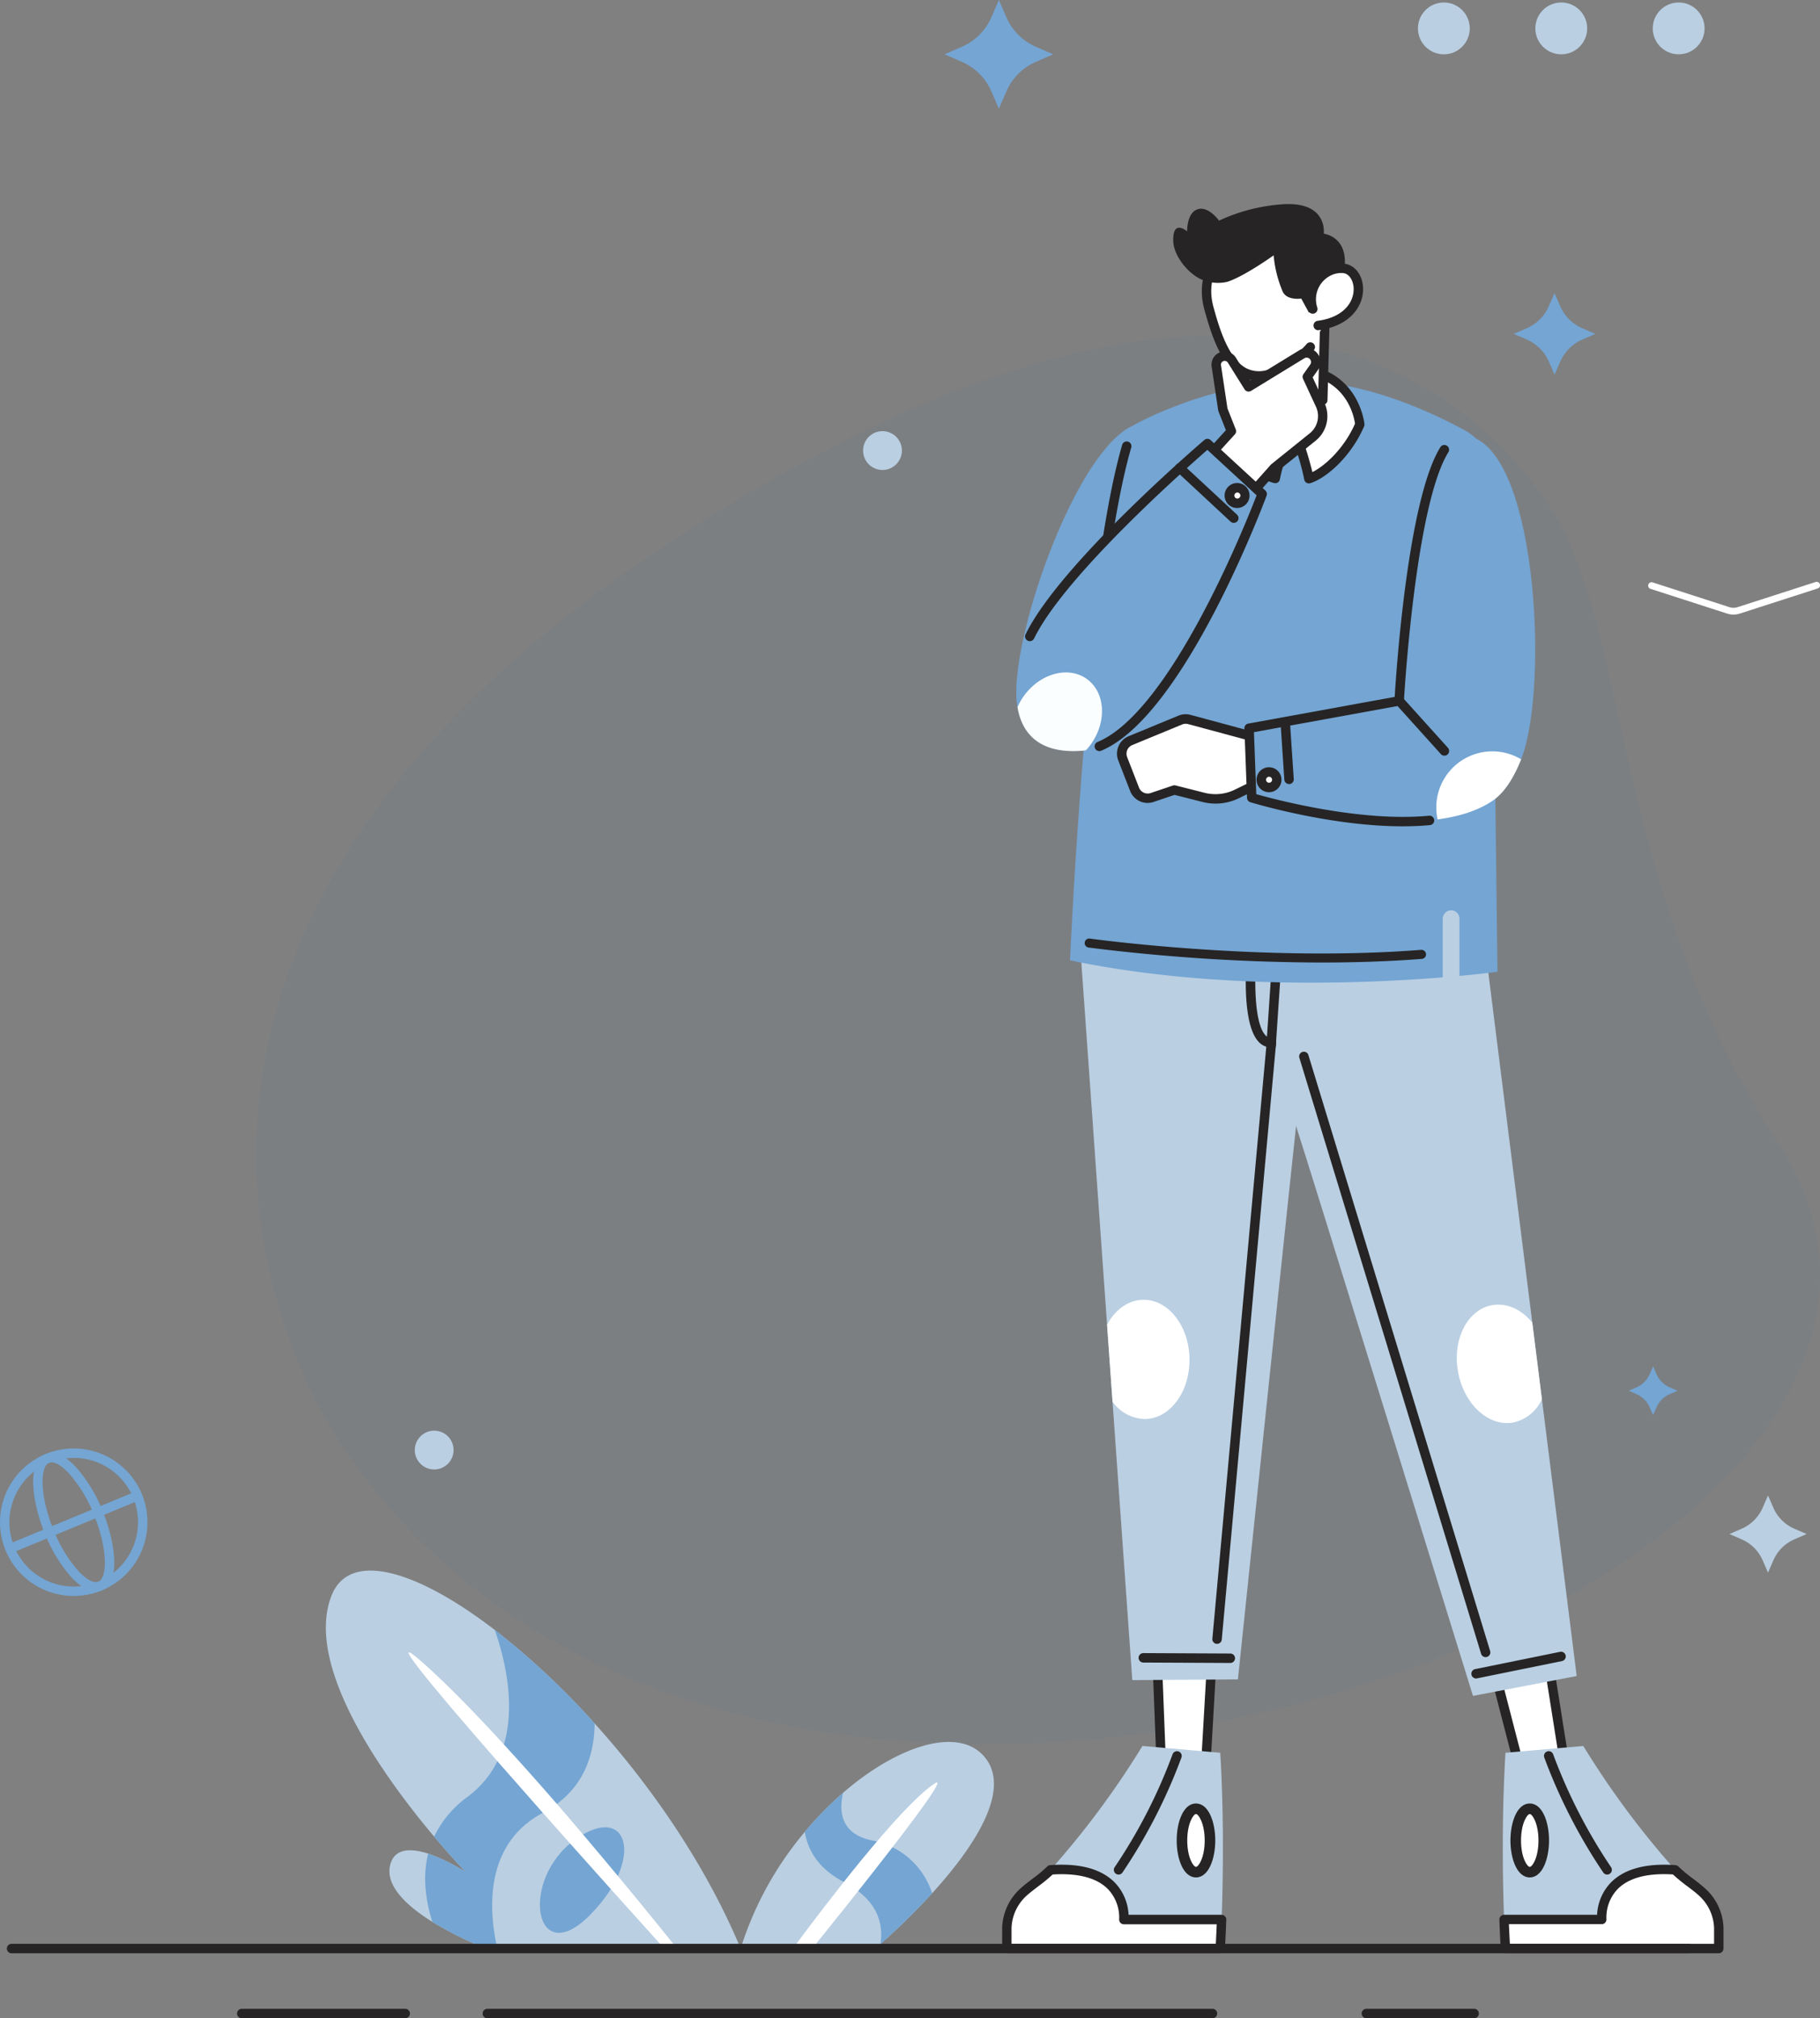<svg xmlns="http://www.w3.org/2000/svg" width="437.746" height="485.26" viewBox="0 0 437.746 485.26">
  <rect x="0" y="0" width="437.746" height="485.26" fill="#808080" stroke="none"/>
  <g id="Group_37377" data-name="Group 37377" transform="translate(-1352.056 -268)">
    <g id="Group_37376" data-name="Group 37376" transform="translate(1413.724 348.669)">
      <path id="Path_418" data-name="Path 418" d="M366.092,196.045C326.286,135.094,330.517,72.616,311.329,43.24S234.958-36.783,99.846,51.471-.9,235.662,20.212,267.964C119.023,419.233,436.6,303.992,366.092,196.045Z" transform="translate(-0.134 -1.91)" fill="rgba(35,116,187,0.04)"/>
    </g>
    <g id="Online_Courses" data-name="Online Courses" transform="translate(1352.056 268)">
      <path id="Path_18925" data-name="Path 18925" d="M604.981,1146.243h-61.2a83.968,83.968,0,0,1-12.945-6.411c-5.953-3.7-11.441-8.626-10.142-13.717,1.054-4.115,5.108-3.988,9.124-2.7a43.7,43.7,0,0,1,9.051,4.446c-.155-.159-3.3-3.412-7.612-8.532-11.547-13.713-31.463-40.861-24.66-57.982,4.36-10.992,20.635-6.006,39.251,8.295a183.722,183.722,0,0,1,24.01,22.474C583.753,1107.523,596.727,1126.45,604.981,1146.243Z" transform="translate(-426.839 -677.743)" fill="#bacfe2"/>
      <path id="Path_18926" data-name="Path 18926" d="M604.43,1112.778c-.069,8.123-2.971,16.422-12.45,21.481-14.089,7.514-13.076,23.291-10.959,32.64h-2.668a83.96,83.96,0,0,1-12.945-6.411c-1.5-4.674-2.476-10.554-1.017-16.414a43.717,43.717,0,0,1,9.051,4.446c-.155-.159-3.3-3.412-7.612-8.532a25.274,25.274,0,0,1,8.029-9.562c14.134-10.567,10.215-29.612,6.562-40.126A182.692,182.692,0,0,1,604.43,1112.778Z" transform="translate(-461.408 -698.398)" fill="#74a5d3"/>
      <path id="Path_18927" data-name="Path 18927" d="M639.7,1209.346c-13.517,9.676-9.847,31.708,3.567,18.135S652.371,1200.262,639.7,1209.346Z" transform="translate(-501.349 -767.062)" fill="#74a5d3"/>
      <path id="Path_18928" data-name="Path 18928" d="M618.465,1174.678h-3.056c-2.77-3.069-7.38-8.172-12.875-14.3-3.044-3.4-6.358-7.11-9.782-10.951-2.153-2.419-4.352-4.9-6.538-7.355-3.706-4.188-7.416-8.4-10.934-12.418-16.038-18.347-28.031-32.775-17.268-23.095,5.6,5.034,12.132,11.752,18.829,19.062,4.245,4.629,8.581,9.5,12.741,14.3,2.145,2.452,4.25,4.928,6.3,7.355,2.938,3.461,5.753,6.82,8.364,9.962C610.513,1164.778,615.621,1171.1,618.465,1174.678Z" transform="translate(-455.63 -706.178)" fill="#fff"/>
      <path id="Path_18929" data-name="Path 18929" d="M795.425,1192.575a164.118,164.118,0,0,1-12.43,12.209c-.817.7-1.25,1.083-1.25,1.083H749.37A80.969,80.969,0,0,1,764.8,1177.82a82.124,82.124,0,0,1,9.2-9.4c13.75-11.895,28.668-16.2,34.507-8.009S804.725,1182.355,795.425,1192.575Z" transform="translate(-571.228 -737.367)" fill="#bacfe2"/>
      <path id="Path_18930" data-name="Path 18930" d="M817.756,1210.273a164.1,164.1,0,0,1-12.43,12.209c.8-5.145-.862-10.755-8.822-14.927-6.015-3.155-8.626-7.519-9.374-12.038a82.1,82.1,0,0,1,9.2-9.4c-1.132,4.989-.208,9.934,6.906,11.441A18.746,18.746,0,0,1,817.756,1210.273Z" transform="translate(-593.559 -755.065)" fill="#74a5d3"/>
      <path id="Path_18931" data-name="Path 18931" d="M784.752,1219.951H780.11c6.452-8.728,25.591-34.1,34.115-39.7C819.41,1176.85,792.993,1209.756,784.752,1219.951Z" transform="translate(-589.407 -751.451)" fill="#fff"/>
      <path id="Path_19001" data-name="Path 19001" d="M994.68,1109.852l.911,23.4,10.7.862,1.463-25.322Z" transform="translate(-716.301 -709.333)" fill="#fff"/>
      <path id="Path_19002" data-name="Path 19002" d="M1004.649,1133.61h-.09l-10.7-.862a1.136,1.136,0,0,1-1.042-1.087l-.911-23.4a1.136,1.136,0,0,1,1.042-1.177l13.075-1.063a1.136,1.136,0,0,1,1.226,1.2l-1.463,25.334A1.136,1.136,0,0,1,1004.649,1133.61Zm-9.6-3.048,8.536.687,1.32-22.862-10.685.87Z" transform="translate(-714.662 -707.695)" fill="#262424"/>
      <path id="Path_19003" data-name="Path 19003" d="M1002,687.238c-.842,6.284-15.008,142.157-15.008,142.157l-25.4.172-4.752-66.931-1.316-18.514-6.5-91.5c-2.509-30.887,48.257-31.055,52.691-2.746C1003.58,661.74,1002.844,680.949,1002,687.238Z" transform="translate(-689.251 -425.61)" fill="#bacfe2"/>
      <path id="Path_19004" data-name="Path 19004" d="M1028.152,858.067h-.1a1.136,1.136,0,0,1-1.026-1.226l14.931-163.9a1.136,1.136,0,0,1,2.26.2l-14.931,163.9a1.136,1.136,0,0,1-1.132,1.022Z" transform="translate(-735.427 -462.827)" fill="#262424"/>
      <path id="Path_19005" data-name="Path 19005" d="M1052.84,709.488a4.171,4.171,0,0,1-3.158-1.475c-4.422-4.936-2.705-21.853-2.5-23.765a1.136,1.136,0,1,1,2.256.249c-.539,4.9-1.226,18.461,1.933,22a1.891,1.891,0,0,0,1.467.719,1.136,1.136,0,0,1,0,2.268Z" transform="translate(-747.056 -457.635)" fill="#262424"/>
      <path id="Path_19006" data-name="Path 19006" d="M984.872,910.163c.131,7.915-4.638,14.412-10.657,14.514a9.8,9.8,0,0,1-7.849-4.168l-1.316-18.514c1.929-3.575,5.083-5.929,8.687-5.986C979.74,895.914,984.741,902.248,984.872,910.163Z" transform="translate(-698.778 -583.497)" fill="#fff"/>
      <path id="Path_19007" data-name="Path 19007" d="M1005.735,1106.277h0l-20.917-.1a1.136,1.136,0,1,1,0-2.268l20.917.1a1.136,1.136,0,0,1,0,2.268Z" transform="translate(-709.757 -706.444)" fill="#262424"/>
      <path id="Path_19008" data-name="Path 19008" d="M906.08,1202.278v4.985H957.4s.168-2.6.327-6.979c.319-8.61.625-24.108-.327-40.089l-18.723-1.635a207.82,207.82,0,0,1-22.1,29.784c-1.3,1.418-4.732,3.751-6.174,5.063A12.105,12.105,0,0,0,906.08,1202.278Z" transform="translate(-663.904 -738.766)" fill="#bacfe2"/>
      <path id="Path_19009" data-name="Path 19009" d="M970.17,1191.291a1.136,1.136,0,0,1-.932-1.781,127.044,127.044,0,0,0,13.93-27.161,1.136,1.136,0,0,1,2.145.744,130.277,130.277,0,0,1-14.208,27.712A1.135,1.135,0,0,1,970.17,1191.291Z" transform="translate(-701.136 -740.578)" fill="#262424"/>
      <ellipse id="Ellipse_353" data-name="Ellipse 353" cx="3.371" cy="7.621" rx="3.371" ry="7.621" transform="translate(284.283 434.888)" fill="#fff"/>
      <path id="Path_19010" data-name="Path 19010" d="M1010.668,1210.173c-3.044,0-4.638-4.474-4.638-8.892s1.594-8.891,4.638-8.891,4.638,4.474,4.638,8.891S1013.712,1210.173,1010.668,1210.173Zm0-15.241c-.609,0-2.1,2.227-2.1,6.354s1.491,6.35,2.1,6.35,2.1-2.227,2.1-6.35-1.491-6.358-2.1-6.358Z" transform="translate(-723.013 -758.773)" fill="#262424"/>
      <path id="Path_19011" data-name="Path 19011" d="M906.08,1245.237v4.985H957.4s.168-2.6.327-6.979H934.217s1.324-13.3-17.636-11.944c-1.3,1.418-4.732,3.751-6.174,5.063A12.12,12.12,0,0,0,906.08,1245.237Z" transform="translate(-663.904 -781.725)" fill="#fff"/>
      <path id="Path_19012" data-name="Path 19012" d="M955.758,1249.714H904.436a1.136,1.136,0,0,1-1.136-1.136v-4.985a13.273,13.273,0,0,1,4.7-9.713c.629-.572,1.577-1.3,2.583-2.068a33.424,33.424,0,0,0,3.518-2.922,1.136,1.136,0,0,1,.756-.368c7.11-.511,12.344.915,15.572,4.233a11.948,11.948,0,0,1,3.269,7.711h22.368a1.136,1.136,0,0,1,1.136,1.177c-.159,4.34-.327,6.983-.327,7.008A1.136,1.136,0,0,1,955.758,1249.714Zm-50.186-2.26h49.115c.053-.976.135-2.591.217-4.707H932.573a1.136,1.136,0,0,1-1.128-1.246,9.932,9.932,0,0,0-2.664-7.171c-2.681-2.738-7.167-3.935-13.333-3.555a41.911,41.911,0,0,1-3.485,2.86c-.964.739-1.875,1.434-2.452,1.941a11.04,11.04,0,0,0-3.959,8.038v3.841Z" transform="translate(-662.26 -780.082)" fill="#262424"/>
      <path id="Path_19013" data-name="Path 19013" d="M1206.5,1112.05l3.657,23.127-10.326,2.93-6.362-24.554Z" transform="translate(-833.863 -711.261)" fill="#fff"/>
      <path id="Path_19014" data-name="Path 19014" d="M1198.149,1137.591a1.136,1.136,0,0,1-1.1-.85l-6.362-24.554a1.136,1.136,0,0,1,.968-1.414l13.026-1.5a1.14,1.14,0,0,1,1.25.952l3.678,23.128a1.136,1.136,0,0,1-.817,1.271l-10.326,2.93A1.135,1.135,0,0,1,1198.149,1137.591Zm-4.9-24.709,5.745,22.167,8.238-2.337-3.33-21.06Z" transform="translate(-832.196 -709.613)" fill="#262424"/>
      <path id="Path_19015" data-name="Path 19015" d="M1066.521,703.486c2.043,6,42.394,136.514,42.394,136.514l24.946-4.777-8.368-66.575-2.313-18.416-11.441-91.019c-3.551-30.785-53.377-21.052-52.217,7.563C1060.007,678.794,1064.469,697.488,1066.521,703.486Z" transform="translate(-754.636 -432.248)" fill="#bacfe2"/>
      <path id="Path_19016" data-name="Path 19016" d="M1059.966,704.4h-.078a1.136,1.136,0,0,1-1.054-1.226l1.924-28.668a1.136,1.136,0,0,1,2.264.151l-1.925,28.668A1.136,1.136,0,0,1,1059.966,704.4Z" transform="translate(-754.239 -451.909)" fill="#262424"/>
      <path id="Path_19017" data-name="Path 19017" d="M1122.965,895.6a1.136,1.136,0,0,1-1.087-.817L1078.19,751.561a1.136,1.136,0,1,1,2.17-.662l43.689,143.219a1.136,1.136,0,0,1-1.083,1.479Z" transform="translate(-765.647 -497.17)" fill="#262424"/>
      <path id="Path_19018" data-name="Path 19018" d="M1171.213,915.03c1.414,7.792,7.355,13.235,13.276,12.164a9.787,9.787,0,0,0,6.885-5.615l-2.313-18.416c-2.586-3.13-6.129-4.826-9.684-4.18C1173.46,900.054,1169.8,907.237,1171.213,915.03Z" transform="translate(-820.521 -585.176)" fill="#fff"/>
      <path id="Path_19019" data-name="Path 19019" d="M1180.61,1109.531a1.136,1.136,0,0,1-.225-2.247l20.5-4.172a1.136,1.136,0,0,1,.453,2.223l-20.5,4.172A1.136,1.136,0,0,1,1180.61,1109.531Z" transform="translate(-825.592 -705.968)" fill="#262424"/>
      <path id="Path_19020" data-name="Path 19020" d="M1249.946,1202.278v4.985h-51.322s-.168-2.6-.327-6.979c-.318-8.61-.625-24.108.327-40.089l18.723-1.635a207.8,207.8,0,0,0,22.1,29.784c1.3,1.418,4.732,3.751,6.174,5.063A12.12,12.12,0,0,1,1249.946,1202.278Z" transform="translate(-836.532 -738.766)" fill="#bacfe2"/>
      <path id="Path_19021" data-name="Path 19021" d="M1237.43,1191.291a1.135,1.135,0,0,1-.932-.486,130.515,130.515,0,0,1-14.212-27.712,1.136,1.136,0,0,1,2.145-.744,128.355,128.355,0,0,0,13.93,27.161,1.136,1.136,0,0,1-.932,1.781Z" transform="translate(-850.875 -740.578)" fill="#262424"/>
      <ellipse id="Ellipse_354" data-name="Ellipse 354" cx="3.371" cy="7.621" rx="3.371" ry="7.621" transform="translate(364.564 434.888)" fill="#fff"/>
      <path id="Path_19022" data-name="Path 19022" d="M1207.132,1210.173c-3.048,0-4.642-4.474-4.642-8.892s1.594-8.891,4.642-8.891,4.638,4.474,4.638,8.891S1210.176,1210.173,1207.132,1210.173Zm0-15.241c-.609,0-2.1,2.227-2.1,6.354s1.491,6.35,2.1,6.35,2.1-2.227,2.1-6.35-1.491-6.358-2.1-6.358Z" transform="translate(-839.197 -758.773)" fill="#262424"/>
      <path id="Path_19023" data-name="Path 19023" d="M1250.4,1245.237v4.985h-51.322s-.167-2.6-.327-6.979h23.507s-1.324-13.3,17.636-11.944c1.3,1.418,4.732,3.751,6.174,5.063A12.124,12.124,0,0,1,1250.4,1245.237Z" transform="translate(-836.985 -781.725)" fill="#fff"/>
      <path id="Path_19024" data-name="Path 19024" d="M1248.759,1249.714h-51.322a1.136,1.136,0,0,1-1.132-1.062c0-.025-.167-2.668-.327-7.008a1.136,1.136,0,0,1,1.136-1.177h22.367a11.947,11.947,0,0,1,3.269-7.711c3.228-3.318,8.466-4.744,15.572-4.233a1.136,1.136,0,0,1,.756.368,33.464,33.464,0,0,0,3.518,2.922c1.005.768,1.953,1.5,2.583,2.068a13.267,13.267,0,0,1,4.7,9.713v4.985a1.136,1.136,0,0,1-1.12,1.136Zm-50.259-2.268h49.115V1243.6a11.019,11.019,0,0,0-3.959-8.037c-.556-.507-1.467-1.205-2.452-1.941a41.856,41.856,0,0,1-3.486-2.86c-6.17-.376-10.652.817-13.333,3.555a9.878,9.878,0,0,0-2.664,7.176,1.136,1.136,0,0,1-1.128,1.226h-22.331c.11,2.141.176,3.755.245,4.74Z" transform="translate(-835.346 -780.082)" fill="#262424"/>
      <path id="Path_19025" data-name="Path 19025" d="M939.858,380.743c-13.607,5.794-28.922,48.968-28.194,65.3.744,16.843,23.634,14.931,31.165,2.905C955.77,426.663,953.98,374.729,939.858,380.743Z" transform="translate(-667.192 -278.492)" fill="#74a5d3"/>
      <path id="Path_19026" data-name="Path 19026" d="M1044.588,377.946l1.479,119.593s-3.355.462-9.145,1v-13.77a2.006,2.006,0,0,0-2.386-1.974,2.068,2.068,0,0,0-1.635,2.043v14.04c-19.017,1.549-55.633,3.032-89.642-4.086,0,0,4.339-100.519,15.294-128.664,0,0,19.237-10.979,41.315-10.534,14.951.3,30.127,7.3,38.361,11.78A12.185,12.185,0,0,1,1044.588,377.946Z" transform="translate(-685.892 -263.894)" fill="#74a5d3"/>
      <path id="Path_19027" data-name="Path 19027" d="M954.106,446.436h-.118a1.136,1.136,0,0,1-1.013-1.226c2.517-24.607,5.406-42.6,8.581-53.488a1.136,1.136,0,0,1,2.178.637c-3.138,10.755-6,28.6-8.5,53.083A1.136,1.136,0,0,1,954.106,446.436Z" transform="translate(-691.634 -284.817)" fill="#262424"/>
      <path id="Path_19028" data-name="Path 19028" d="M1008.8,689.21a457.451,457.451,0,0,1-56.07-3.608,1.091,1.091,0,0,1,.3-2.157c.409.057,41.352,5.721,79.794,2.717a1.091,1.091,0,0,1,.168,2.174C1024.893,688.961,1016.7,689.21,1008.8,689.21Z" transform="translate(-690.971 -457.787)" fill="#262424"/>
      <path id="Path_19029" data-name="Path 19029" d="M1069.821,361.755c-3.024,7.032-8.7,11.923-12.258,13.039a72.476,72.476,0,0,0-3.433-11.323,29.425,29.425,0,0,0-4.642,11.266c-9.059-2.488-10.089-13.239-10.089-13.239a14.763,14.763,0,0,1,15.049-13.035C1068.685,348.932,1069.821,361.755,1069.821,361.755Z" transform="translate(-742.748 -259.683)" fill="#fff"/>
      <path id="Path_19030" data-name="Path 19030" d="M1055.891,374.264a1.136,1.136,0,0,1-1.115-.932,62.435,62.435,0,0,0-2.587-9.01,29.2,29.2,0,0,0-3.269,8.928,1.136,1.136,0,0,1-1.422.919c-9.7-2.668-10.873-13.754-10.918-14.228a1.134,1.134,0,0,1,0-.249,15.846,15.846,0,0,1,16.214-14.024c15.062.511,16.447,14.187,16.459,14.326a1.132,1.132,0,0,1-.086.547c-3.1,7.212-8.99,12.426-12.961,13.672A1.131,1.131,0,0,1,1055.891,374.264Zm-17.019-14.424c.139,1.062,1.406,9.108,8.082,11.752a30.5,30.5,0,0,1,4.585-10.452,1.136,1.136,0,0,1,1.974.245,77.562,77.562,0,0,1,3.216,10.158c3.06-1.532,7.592-5.631,10.256-11.637-.253-1.818-2.178-11.576-14.245-11.985a13.594,13.594,0,0,0-13.868,11.915Z" transform="translate(-741.076 -258.03)" fill="#262424"/>
      <path id="Path_19031" data-name="Path 19031" d="M1006.708,558.922,989.954,554.4a3.371,3.371,0,0,0-2.161.139l-12.03,4.94a3.371,3.371,0,0,0-1.855,4.335l2.86,7.355a3.371,3.371,0,0,0,4.217,1.978l5.369-1.806,6.983,1.769a11.764,11.764,0,0,0,8.074-.842l5.312-2.6V558.922Z" transform="translate(-703.881 -381.408)" fill="#fff"/>
      <path id="Path_19032" data-name="Path 19032" d="M994.564,572.952a12.9,12.9,0,0,1-3.167-.409l-6.66-1.688-5.05,1.7a4.5,4.5,0,0,1-5.639-2.644l-2.86-7.355a4.531,4.531,0,0,1,2.48-5.794l12.005-4.956a4.528,4.528,0,0,1,2.893-.188l16.753,4.519a1.136,1.136,0,0,1,.838,1.1v10.8a1.136,1.136,0,0,1-.633,1.018l-5.312,2.6a12.906,12.906,0,0,1-5.647,1.3Zm-9.872-4.4a1.144,1.144,0,0,1,.278.033l6.983,1.769a10.624,10.624,0,0,0,7.3-.76l4.67-2.292v-9.177l-15.936-4.29a2.251,2.251,0,0,0-1.434.094l-12.005,4.957a2.247,2.247,0,0,0-1.226,2.86l2.86,7.355a2.235,2.235,0,0,0,2.8,1.312l5.369-1.806A1.131,1.131,0,0,1,984.692,568.551Z" transform="translate(-702.231 -379.739)" fill="#262424"/>
      <path id="Path_19033" data-name="Path 19033" d="M1114.117,465.273c-1.81,4.548-4.086,8.05-6.808,9.925-3.583,2.452-8.213,3.849-13.288,4.523-19.151,2.529-44.682-5.23-44.682-5.23l-.629-16.7,36.076-6.562s3.567-64.561,15.527-63.834C1117.933,388.453,1120.961,448.111,1114.117,465.273Z" transform="translate(-748.254 -282.704)" fill="#74a5d3"/>
      <path id="Path_19034" data-name="Path 19034" d="M1179.245,575.232c-1.8,4.556-4.086,8.05-6.807,9.925-3.583,2.452-8.213,3.849-13.288,4.523a13.484,13.484,0,0,1,20.1-14.449Z" transform="translate(-813.382 -392.664)" fill="#fff"/>
      <path id="Path_19035" data-name="Path 19035" d="M1146.291,555.176a1.132,1.132,0,0,1-.842-.376L1134.6,542.766a1.136,1.136,0,0,1,1.688-1.52l10.853,12.038a1.136,1.136,0,0,1-.854,1.892Z" transform="translate(-798.889 -373.486)" fill="#262424"/>
      <path id="Path_19036" data-name="Path 19036" d="M1083.935,484.683c-17.325,0-35.725-5.525-36.6-5.79a1.136,1.136,0,0,1-.817-1.042l-.63-16.708a1.136,1.136,0,0,1,.932-1.16l35.218-6.415c.409-6.771,3.2-47.5,10.971-60.021a1.136,1.136,0,1,1,1.929,1.2c-8,12.892-10.661,59.376-10.685,59.846a1.136,1.136,0,0,1-.928,1.054l-35.141,6.4.56,14.906c4.237,1.205,25.032,6.779,41.6,5.177a1.136,1.136,0,0,1,.217,2.26C1088.43,484.589,1086.186,484.683,1083.935,484.683Z" transform="translate(-746.585 -286.007)" fill="#262424"/>
      <path id="Path_19037" data-name="Path 19037" d="M1069.191,569.283a1.136,1.136,0,0,1-1.132-1.058l-.919-13.852a1.136,1.136,0,0,1,2.264-.151l.919,13.852a1.136,1.136,0,0,1-1.058,1.226h-.078Z" transform="translate(-759.153 -380.777)" fill="#262424"/>
      <circle id="Ellipse_355" data-name="Ellipse 355" cx="1.859" cy="1.859" r="1.859" transform="matrix(0.788, -0.615, 0.615, 0.788, 302.62, 187.119)" fill="#fff"/>
      <path id="Path_19038" data-name="Path 19038" d="M1056.061,588.676a3,3,0,1,1,2.354-4.838h0a3,3,0,0,1-2.354,4.838Zm0-3.718a.723.723,0,1,0,.572.278h0a.723.723,0,0,0-.58-.278Z" transform="translate(-750.824 -398.201)" fill="#262424"/>
      <path id="Path_19039" data-name="Path 19039" d="M1071.416,308.62l-.221,8.736-.408,14.968c-5.034,3.518-9.933,3.89-14.657.343l.69-6.946,1.046-10.53Z" transform="translate(-752.642 -236.124)" fill="#fff"/>
      <path id="Path_19040" data-name="Path 19040" d="M1061.33,334.666a12.4,12.4,0,0,1-7.519-2.721,1.136,1.136,0,0,1-.449-1.022l1.741-17.485a1.132,1.132,0,0,1,.634-.907l13.545-6.579a1.136,1.136,0,0,1,1.634,1.05l-.629,23.7a1.132,1.132,0,0,1-.482.9A14.732,14.732,0,0,1,1061.33,334.666Zm-5.643-4.168c3.861,2.644,7.911,2.5,12.344-.409l.564-21.272-11.3,5.48Z" transform="translate(-751.002 -234.478)" fill="#262424"/>
      <path id="Path_19041" data-name="Path 19041" d="M1067.173,314.18c-.07,3.951.294,17.415-10.313,18.87l1.451-14.563Z" transform="translate(-753.073 -239.412)" fill="#262424"/>
      <path id="Path_19042" data-name="Path 19042" d="M1025.233,290.492c2.186,6.9,6,14.894,14.175,11.813,9.721-3.678,14.71-12.132,12.818-21.714s-7.453-14.052-18.674-10.554a17.94,17.94,0,0,0-2.779,1.12c-6.215,3.159-8.385,9.312-6.632,15.634C1024.464,287.93,1024.816,289.193,1025.233,290.492Z" transform="translate(-733.378 -212.606)" fill="#fff"/>
      <path id="Path_19043" data-name="Path 19043" d="M1034.385,304.155a8.258,8.258,0,0,1-3.788-.9c-5.01-2.542-7.355-9.656-9.137-16.128-2.288-8.242,1.8-15.527,10.166-18.138a1.136,1.136,0,1,1,.674,2.166c-7.224,2.251-10.624,8.283-8.654,15.368,1.2,4.335,3.441,12.406,7.976,14.71a6.894,6.894,0,0,0,5.794.049,20.324,20.324,0,0,0,8.65-5.962,1.136,1.136,0,0,1,1.749,1.447,22.883,22.883,0,0,1-9.6,6.636A10.865,10.865,0,0,1,1034.385,304.155Z" transform="translate(-731.767 -212.641)" fill="#262424"/>
      <path id="Path_19044" data-name="Path 19044" d="M1044.037,271.368a30,30,0,0,1-2.427,4.609l-5,1.377-1.835-3.363s-3.244.531-4.368-1.5a1.223,1.223,0,0,1-.074-.143,28.773,28.773,0,0,1-2.194-8.736s-7.016,5.034-11.131,6.358a9.8,9.8,0,0,1-5.185-.2c-3.637-.936-7.637-5.721-7.825-9.451v-.074c-.208-5.508,3.334-2.4,3.334-2.4s-.106-4.45,2.513-5.312,5.157,2.73,5.157,2.73a43.164,43.164,0,0,1,15.572-3.947c10.7-.588,9.619,7.094,9.619,7.094S1048.315,259.249,1044.037,271.368Z" transform="translate(-721.806 -202.214)" fill="#262424"/>
      <path id="Path_19045" data-name="Path 19045" d="M1085.653,298.917a7.533,7.533,0,0,1,4.654-9.5,6.839,6.839,0,0,1,2.566-.351c5.226.3,6.346,12.091-5.949,13.754Z" transform="translate(-769.878 -224.553)" fill="#fff"/>
      <path id="Path_19046" data-name="Path 19046" d="M1085.253,302.309a1.136,1.136,0,0,1-.151-2.26c6.6-.891,8.8-4.781,8.683-7.845-.069-1.745-1-3.559-2.652-3.653a5.747,5.747,0,0,0-2.141.294,6.387,6.387,0,0,0-3.935,8.07,1.136,1.136,0,0,1-2.157.7,8.658,8.658,0,0,1,5.373-10.926,7.99,7.99,0,0,1,2.987-.409c2.652.151,4.662,2.6,4.789,5.831.168,4.327-3.06,9.157-10.648,10.179Z" transform="translate(-768.207 -222.907)" fill="#262424"/>
      <path id="Path_19047" data-name="Path 19047" d="M1030.264,340.613l4.012,6.415,12.826-7.845a2.19,2.19,0,0,1,3.167,1.026h0a2.191,2.191,0,0,1-.233,2.108l-1.634,2.3,3.109,6.709a6.464,6.464,0,0,1-1.814,7.764l-9.243,7.433-5.741,6.448-10.154-9.149,5.581-6.129-2.043-5.189-1.573-10.5a2.043,2.043,0,0,1,1.385-2.239h0A2.043,2.043,0,0,1,1030.264,340.613Z" transform="translate(-733.972 -254.007)" fill="#fff"/>
      <path id="Path_19048" data-name="Path 19048" d="M1033.071,372.46a1.136,1.136,0,0,1-.76-.29l-10.154-9.149a1.136,1.136,0,0,1-.082-1.606l5.108-5.61-1.79-4.532a1.143,1.143,0,0,1-.065-.249l-1.573-10.5a3.171,3.171,0,0,1,5.827-2.153h0l3.416,5.463,11.85-7.257a3.326,3.326,0,0,1,4.454,4.756l-1.25,1.769,2.831,6.129a7.584,7.584,0,0,1-2.133,9.112l-9.169,7.355-5.68,6.378a1.132,1.132,0,0,1-.785.38h-.061Zm-8.548-10.362,8.458,7.621,4.985-5.6a1.118,1.118,0,0,1,.135-.131l9.243-7.433a5.312,5.312,0,0,0,1.5-6.391l-3.11-6.71a1.132,1.132,0,0,1,.1-1.132l1.634-2.3a1.058,1.058,0,0,0-1.414-1.512l-12.826,7.845a1.136,1.136,0,0,1-1.553-.368l-4.013-6.415a.9.9,0,0,0-1.659.613l1.553,10.371,2,5.067a1.137,1.137,0,0,1-.217,1.181Z" transform="translate(-732.329 -252.369)" fill="#262424"/>
      <path id="Path_19049" data-name="Path 19049" d="M970.8,404.318s-21.7,58.362-42.381,61.615c-.3.049-.6.086-.891.11-10.305.817-14.542-4.176-15.572-10.481-.936-5.721.76-12.512,2.954-17.006,8.229-16.863,42.716-46.365,42.716-46.365Z" transform="translate(-667.226 -285.546)" fill="#74a5d3"/>
      <path id="Path_19050" data-name="Path 19050" d="M1019.158,418.081a1.128,1.128,0,0,1-.772-.3l-12.965-12.046a1.136,1.136,0,1,1,1.545-1.663l12.961,12.03a1.136,1.136,0,0,1-.768,1.982Z" transform="translate(-722.416 -292.371)" fill="#262424"/>
      <circle id="Ellipse_356" data-name="Ellipse 356" cx="1.863" cy="1.863" r="1.863" transform="translate(295.658 120.935) rotate(-87.8)" fill="#fff"/>
      <path id="Path_19051" data-name="Path 19051" d="M1037.293,421.429h-.119a3,3,0,1,1,.119,0Zm0-3.722a.727.727,0,1,0,.028,0Z" transform="translate(-739.693 -299.291)" fill="#262424"/>
      <path id="Path_19052" data-name="Path 19052" d="M934.651,464.507a1.136,1.136,0,0,1-.437-2.182c17.758-7.412,35.856-53.054,38.271-59.323l-11.85-10.922c-5.1,4.446-34.324,30.262-41.679,45.356a1.137,1.137,0,1,1-2.043-1c8.238-16.884,41.585-45.52,43-46.733a1.136,1.136,0,0,1,1.508.029l13.174,12.128a1.136,1.136,0,0,1,.294,1.226c-.817,2.162-19.912,53.038-39.795,61.337A1.132,1.132,0,0,1,934.651,464.507Z" transform="translate(-670.243 -283.916)" fill="#262424"/>
      <path id="Path_19053" data-name="Path 19053" d="M929.992,544.131a15.085,15.085,0,0,1-1.189,1.455c-.3.049-.6.086-.891.11-10.305.817-14.542-4.176-15.572-10.481a14.794,14.794,0,0,1,1.5-2.648c3.923-5.471,10.714-7.314,15.164-4.123S933.911,538.664,929.992,544.131Z" transform="translate(-667.607 -365.199)" fill="#fbfeff"/>
      <path id="Path_19069" data-name="Path 19069" d="M1304.107,481.441a4.9,4.9,0,0,1-1.512-.237l-18.416-5.941a.818.818,0,1,1,.5-1.557l18.424,5.941a3.269,3.269,0,0,0,2.018,0l18.723-6.035a.818.818,0,1,1,.5,1.557l-18.723,6.035a4.9,4.9,0,0,1-1.52.237Z" transform="translate(-887.172 -333.674)" fill="#fff"/>
      <path id="Path_19071" data-name="Path 19071" d="M1273.982,940.236a6.129,6.129,0,0,0,3.175-3.175l.818-1.872.817,1.872a6.129,6.129,0,0,0,3.175,3.175l1.871.817-1.871.817a6.129,6.129,0,0,0-3.175,3.175l-.817,1.871-.818-1.871a6.129,6.129,0,0,0-3.175-3.175l-1.871-.817Z" transform="translate(-880.37 -606.668)" fill="#74a5d3"/>
      <path id="Path_19072" data-name="Path 19072" d="M1334.362,1019.134a9.705,9.705,0,0,0,5.022-5.022l1.291-2.963,1.291,2.963a9.7,9.7,0,0,0,5.022,5.022l2.962,1.291-2.962,1.291a9.705,9.705,0,0,0-5.022,5.022l-1.291,2.963-1.291-2.963a9.706,9.706,0,0,0-5.022-5.022l-2.962-1.291Z" transform="translate(-915.433 -651.59)" fill="#bacfe2"/>
      <path id="Path_19073" data-name="Path 19073" d="M873.578,142.441a13.668,13.668,0,0,0,7.073-7.073l1.818-4.168,1.818,4.168a13.669,13.669,0,0,0,7.073,7.073l4.168,1.818-4.168,1.818a13.668,13.668,0,0,0-7.073,7.073l-1.818,4.168-1.818-4.168a13.668,13.668,0,0,0-7.073-7.073l-4.168-1.818Z" transform="translate(-642.218 -131.2)" fill="#74a5d3"/>
      <path id="Path_19074" data-name="Path 19074" d="M1207.568,312.126a10.281,10.281,0,0,0,5.312-5.312l1.365-3.134,1.365,3.134a10.28,10.28,0,0,0,5.312,5.312l3.134,1.365-3.118,1.353a10.281,10.281,0,0,0-5.312,5.312l-1.365,3.134-1.365-3.134a10.282,10.282,0,0,0-5.312-5.312l-3.134-1.365Z" transform="translate(-840.356 -233.202)" fill="#74a5d3"/>
      <circle id="Ellipse_358" data-name="Ellipse 358" cx="4.666" cy="4.666" r="4.666" transform="translate(207.591 103.665)" fill="#bacfe2"/>
      <circle id="Ellipse_359" data-name="Ellipse 359" cx="4.666" cy="4.666" r="4.666" transform="translate(99.766 343.979)" fill="#bacfe2"/>
      <path id="Path_19079" data-name="Path 19079" d="M331.153,1018.966a17.73,17.73,0,1,1,6.754-1.344h0a17.649,17.649,0,0,1-6.754,1.345Zm-.045-33.192a15.462,15.462,0,1,0,5.929,29.751h0a15.462,15.462,0,0,0-5.929-29.755Zm6.362,30.8Z" transform="translate(-313.404 -635.241)" fill="#74a5d3"/>
      <path id="Path_19080" data-name="Path 19080" d="M348.041,1019.445c-1.749,0-3.767-1.14-5.831-3.33a35.241,35.241,0,0,1-6.419-10.481c-3.269-7.943-4.364-17.382.11-19.234,2.043-.838,4.6.245,7.249,3.052a35.244,35.244,0,0,1,6.419,10.481c3.269,7.943,4.364,17.382-.11,19.233h0A3.674,3.674,0,0,1,348.041,1019.445Zm-10.7-31.055a1.486,1.486,0,0,0-.572.106c-2.264.936-2.264,8.095,1.12,16.271a33.093,33.093,0,0,0,5.974,9.807c1.9,2.014,3.678,2.954,4.728,2.513h0c2.264-.936,2.264-8.091-1.12-16.271a33.093,33.093,0,0,0-5.974-9.807c-1.59-1.688-3.089-2.623-4.16-2.623Z" transform="translate(-324.952 -636.79)" fill="#74a5d3"/>
      <path id="Path_19081" data-name="Path 19081" d="M317.65,1023.6a1.136,1.136,0,0,1-.433-2.182l30.646-12.667a1.136,1.136,0,0,1,.866,2.1l-30.646,12.667A1.133,1.133,0,0,1,317.65,1023.6Z" transform="translate(-315.249 -650.133)" fill="#74a5d3"/>
      <circle id="Ellipse_360" data-name="Ellipse 360" cx="6.231" cy="6.231" r="6.231" transform="translate(341.044 0.597)" fill="#bacfe2"/>
      <circle id="Ellipse_361" data-name="Ellipse 361" cx="6.231" cy="6.231" r="6.231" transform="translate(369.283 0.597)" fill="#bacfe2"/>
      <circle id="Ellipse_362" data-name="Ellipse 362" cx="6.231" cy="6.231" r="6.231" transform="translate(397.522 0.597)" fill="#bacfe2"/>
      <path id="Path_19082" data-name="Path 19082" d="M721.921,1277.245H318.647a1.136,1.136,0,1,1,0-2.268H721.921a1.136,1.136,0,1,1,0,2.268Z" transform="translate(-315.793 -807.613)" fill="#262424"/>
      <path id="Path_19083" data-name="Path 19083" d="M773.108,1315.485h-174.4a1.136,1.136,0,1,1,0-2.268h174.4a1.136,1.136,0,0,1,0,2.268Z" transform="translate(-481.417 -830.227)" fill="#262424"/>
      <path id="Path_19084" data-name="Path 19084" d="M493.316,1315.485H454.138a1.136,1.136,0,1,1,0-2.268h39.178a1.136,1.136,0,1,1,0,2.268Z" transform="translate(-395.92 -830.227)" fill="#262424"/>
      <path id="Path_19085" data-name="Path 19085" d="M1142.037,1315.488h-26.053a1.136,1.136,0,0,1,0-2.268h26.053a1.136,1.136,0,0,1,0,2.268Z" transform="translate(-787.407 -830.23)" fill="#262424"/>
    </g>
  </g>
</svg>
